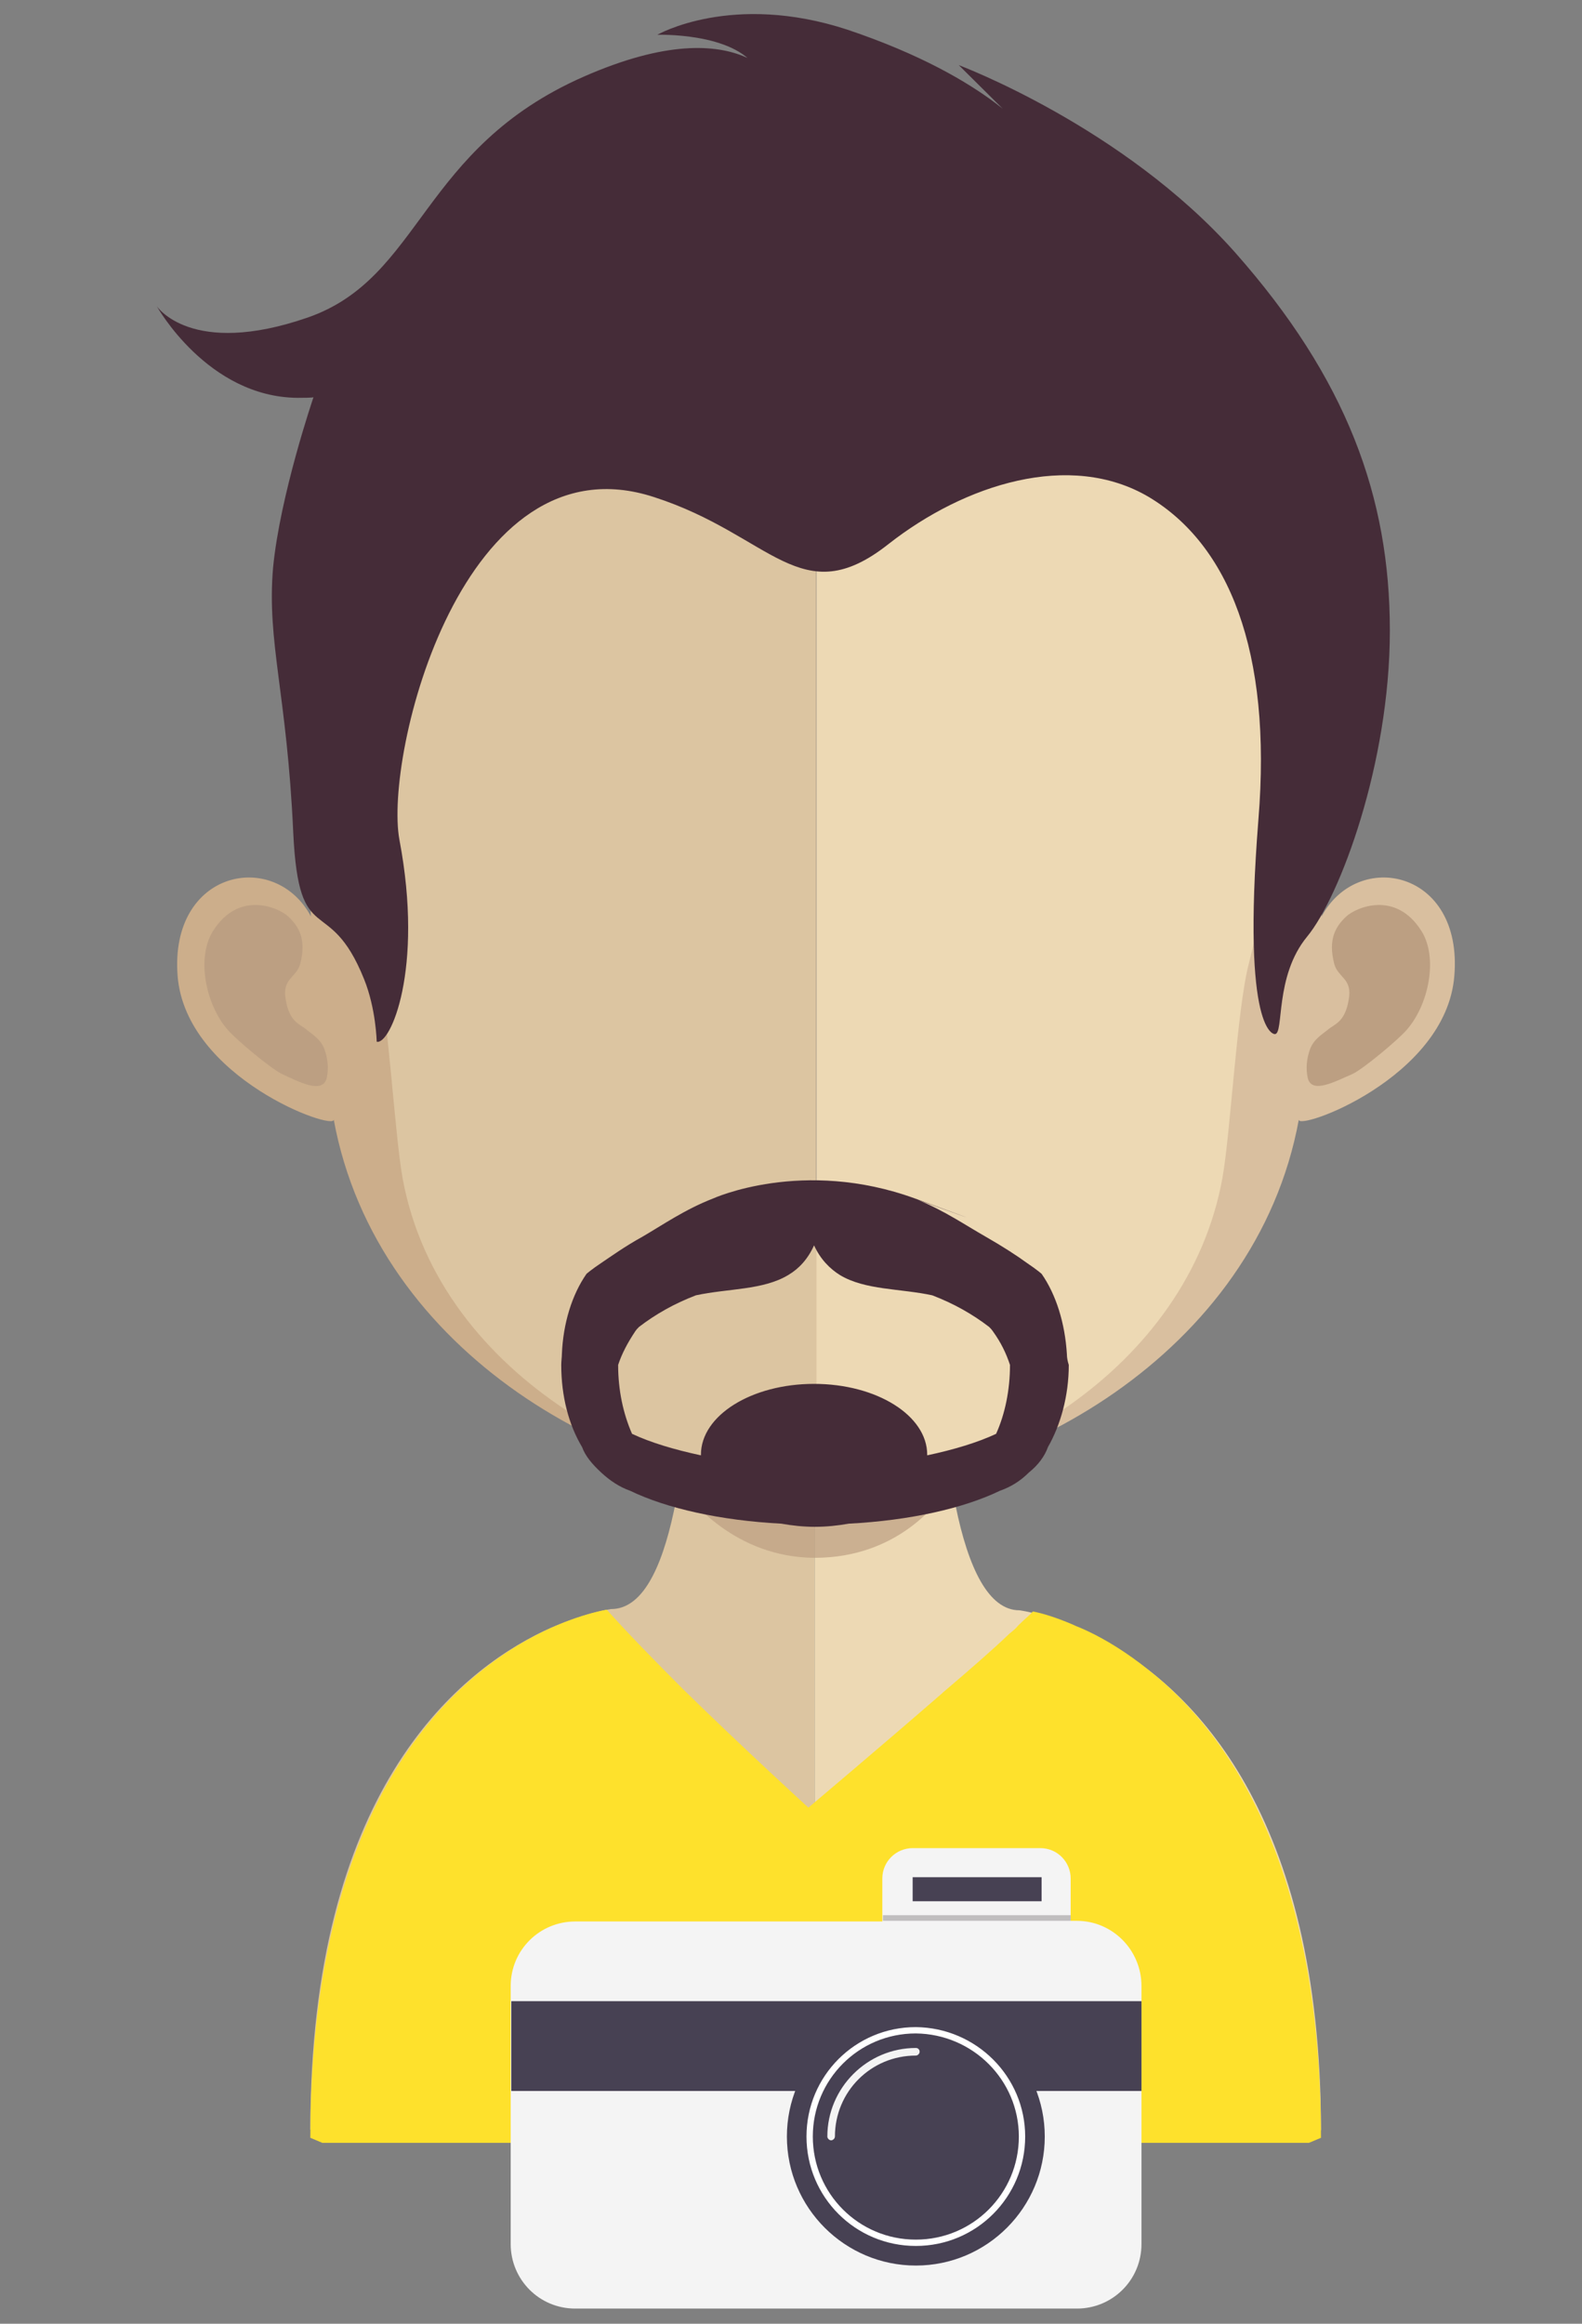<?xml version="1.0" encoding="utf-8"?>
<!-- Generator: Adobe Illustrator 18.1.1, SVG Export Plug-In . SVG Version: 6.00 Build 0)  -->
<svg version="1.1" id="Camada_1" xmlns="http://www.w3.org/2000/svg" xmlns:xlink="http://www.w3.org/1999/xlink" x="0px" y="0px"
	 viewBox="0 0 250.3 367.4" enable-background="new 0 0 250.3 367.4" xml:space="preserve">
<rect x="0" y="0" width="250.3" height="367.4" fill="#808080" stroke="none"/>
<g>
	<g>
		<g>
			<path fill="#DCC5A1" d="M128.9,194.8v142.7H51c-1.2-0.5-1.9-0.8-1.9-0.8c0-53.1,22.9-72.1,36.9-78.8c6.2-2.9,10.7-3.5,10.7-3.5
				c4.8,0,7.9-6.1,9.9-15.4c0.3-1.4,0.6-2.9,0.8-4.5c0.4-2.6,0.8-5.4,1.1-8.3c0.2-1.7,0.3-3.5,0.5-5.3c0.7-8.8,0.9-18.3,0.9-27.3
				C109.9,193.7,120.4,194.8,128.9,194.8z"/>
			<path fill="#EDD9B4" d="M209,336.8c0,0-0.7,0.3-1.9,0.8h-78.2V194.8h0.2c8.5,0,19-1,19-1c0,9,0.2,18.4,0.9,27.1
				c0.2,1.7,0.3,3.5,0.5,5.2c0.3,3,0.6,5.8,1.1,8.5v0.1c0.2,1.2,0.3,2.3,0.6,3.4c2,9.8,5.2,16.5,10.1,16.5c0,0,5.7,0.7,13.3,4.8
				C188.7,267,209,286.7,209,336.8z"/>
		</g>
		<path opacity="0.7" fill="#BC9F82" d="M150.5,234.5L150.5,234.5c-1.9,3.1-8.5,11.8-21.6,11.8c-0.1,0-0.1,0-0.1,0
			c-12.4-0.1-19.6-9-21.5-11.7c0.4-2.6,0.8-5.4,1.1-8.3c0.2-1.7,0.3-3.5,0.5-5.3c6.1,1.5,12.6,2.5,19.7,2.6h0.2
			c7.2-0.1,13.9-1.1,20.1-2.8c0.2,1.7,0.3,3.5,0.5,5.2C149.8,229,150.1,231.8,150.5,234.5z"/>
	</g>
	<g>
		<g>
			<g>
				<g>
					<path fill="#CCAE8B" d="M128.5,31c-82.5,0-83,68.8-79.3,113.9c-5.7-10.7-22.4-7.4-21.1,9.4c1.3,16.2,25,24.6,24.7,22.7
						c6.8,37.1,45.6,58.5,75.7,58.5c0.2,0,0.4,0,0.6,0V31C128.9,31,128.7,31,128.5,31z"/>
				</g>
				<path fill="#BC9F82" d="M33.7,147.2c4.1-6.5,10.4-3.7,11.9-2.3c1.7,1.6,2.9,3.6,1.9,7.5c-0.6,2.2-2.9,2.3-2.3,5.6
					c0.6,3.7,2.3,3.9,3.3,4.8c1,0.8,2.2,1.5,2.8,3c0.6,1.6,0.7,3.2,0.4,4.6c-0.6,2.7-4.5,0.6-7.1-0.6c-1.7-0.8-7.2-5.4-8.5-6.9
					C32.6,159,31,151.5,33.7,147.2z"/>
			</g>
			<g>
				<g>
					<path fill="#D9BF9F" d="M129.8,31c82.5,0,83,68.8,79.3,113.9c5.7-10.7,22.4-7.4,21,9.4c-1.3,16.2-25,24.6-24.6,22.7
						c-6.8,37.1-45.6,58.5-75.7,58.5c-0.2,0-0.4,0-0.6,0V31C129.4,31,129.6,31,129.8,31z"/>
				</g>
				<path fill="#BC9F82" d="M224.9,147.2c-4.1-6.5-10.4-3.7-11.9-2.3c-1.7,1.6-2.9,3.6-1.9,7.5c0.6,2.2,2.9,2.3,2.3,5.6
					c-0.6,3.7-2.3,3.9-3.3,4.8c-1,0.8-2.2,1.5-2.8,3c-0.6,1.6-0.7,3.2-0.4,4.6c0.6,2.7,4.5,0.5,7.1-0.6c1.7-0.8,7.2-5.4,8.5-6.9
					C226,159,227.6,151.5,224.9,147.2z"/>
			</g>
			<g>
				<path fill="#DCC5A1" d="M128.6,50.4c-27.2,0-47,7.9-59.1,23.4c-16.8,21.6-16.2,54.7-10,78.5c1.9,7.3,2.9,26.8,4.2,34
					c5.9,32.1,41.4,49.2,64.8,49.2c0.2,0,0.4,0,0.6,0V50.4C129.1,50.4,128.9,50.4,128.6,50.4z"/>
				<path fill="#EDD9B4" d="M187.5,73.8c-11.9-15.4-31.6-23.3-58.3-23.4v185.1c26.8-0.3,58.7-19,64.2-49.2c1.3-7.2,2.3-26.8,4.2-34
					C203.7,128.6,204.3,95.5,187.5,73.8z"/>
			</g>
		</g>
		<g>
			<g>
				<path fill="#452C38" d="M168.8,214.1c-0.3-4.9-1.7-9.4-4-12.7c0,0-0.8-0.7-2.3-1.7c-1.5-1.1-3.8-2.6-6.6-4.2
					c-3-1.7-6.5-4.1-10.7-5.8h0c0,0,17.4,6.3-0.4-0.2c-17.8-6.5-32,0-32,0c-4.4,1.7-8,4.2-11.1,6c-2.9,1.6-5.1,3.2-6.6,4.2
					c-1.5,1-2.3,1.7-2.3,1.7c-2.3,3.3-3.7,7.8-3.9,12.7c0,0.5-0.1,1.1-0.1,1.7c0,5,1.2,9.5,3.3,13c0.5,1.4,1.6,2.7,3,4
					c1.4,1.3,2.9,2.3,4.6,2.9c5.8,2.8,14.3,4.7,23.9,5.2c1.7,0.3,3.5,0.5,5.3,0.5c1.9,0,3.7-0.2,5.4-0.5c9.6-0.5,18.1-2.4,23.9-5.2
					c1.7-0.6,3.2-1.5,4.6-2.9c1.5-1.2,2.5-2.6,3-4c2-3.5,3.3-8.1,3.3-13C168.9,215.2,168.8,214.6,168.8,214.1z M157.6,226.7
					c-3,1.4-6.7,2.5-10.9,3.4c0,0,0,0,0-0.1c0-6.2-8-11.2-17.9-11.2c-9.9,0-17.9,5-17.9,11.2c0,0,0,0,0,0.1c-4.2-0.9-7.9-2-10.9-3.4
					c-1.4-3.2-2.2-6.9-2.2-10.9c0.6-1.8,1.5-3.5,2.7-5.3c0.2-0.3,0.4-0.5,0.6-0.7c2.6-2,5.6-3.7,9-5c5.1-1.1,10.6-0.8,14.6-3.2
					c1.7-1,3.1-2.5,4.1-4.7c1,2.2,2.5,3.7,4.1,4.7c4,2.4,9.5,2.1,14.6,3.2c3.4,1.3,6.4,3,9,5c0.2,0.2,0.4,0.4,0.6,0.7
					c1.3,1.8,2.1,3.5,2.7,5.3C159.8,219.8,159,223.6,157.6,226.7z"/>
			</g>
		</g>
		<path fill="#452C38" d="M201.7,163.5c1.5,0-0.1-9.1,5.1-15.4c5.2-6.3,13.1-27.4,13.1-48.4c0-21.1-6.8-39.8-24.5-59.8
			c-17.7-19.9-43.7-29.6-43.7-29.6l12,11.9c0,0-6.4-9.7-29.6-17.5C115.8-1.3,104,5.5,104,5.5s12.1-0.4,15.7,5.3
			c0.9,1.5,4.3,3.7,4.3,3.7s-5.6-13.8-31.6-2.4S66.8,43.9,48.7,50.2c-18.5,6.4-23.9-1.8-23.9-1.8s8,14.4,22.3,14.5
			c2.7,0,2.5-0.1,2.5-0.1s-5.3,15.5-6.4,27c-1,11.8,2.2,19.8,3.2,41.9c0.9,18.8,5.6,9.2,11.2,23.1c1.9,4.7,2,9.9,2,9.9
			c2.1,0.6,7.5-11.3,3.6-31.9c-2.5-13.4,10-64.1,40.3-54.2c18.6,6,23.2,18.4,37.1,7.4c12-9.4,28.7-14.8,41.2-7.4
			c12.5,7.5,19.5,24.2,17.3,51C196.4,163.8,201.7,163.5,201.7,163.5z"/>
	</g>
	<path fill="#FEE12C" d="M209,338c0,0-0.7,0.3-1.9,0.8H51c-1.2-0.5-1.9-0.8-1.9-0.8c0-72,40.8-82.4,46.9-83.5
		c3.2,3.6,7.6,8.1,12.1,12.6c9.6,9.4,19.8,18.7,19.8,18.7s11.4-9.6,21.3-18.2c0-0.1,0.1-0.1,0.1-0.1c4-3.4,7.8-6.7,10.4-9.2
		c0.5-0.4,1-0.8,1.4-1.3c1-1,1.9-1.7,2.3-2.2c0,0,0,0,0.1,0c1.5,0.3,3.5,0.9,6.1,2c0.4,0.2,0.9,0.4,1.4,0.6c2.8,1.2,6.1,3.1,9.4,5.6
		c0.5,0.4,0.9,0.7,1.4,1.1C194.5,274.1,209,295.2,209,338z"/>
	<path fill="#F4F4F4" d="M170.4,303.7h-1V297c0-2.6-2.1-4.8-4.8-4.8h-20.2c-2.6,0-4.8,2.1-4.8,4.8v6.8H91c-5.6,0-10.2,4.5-10.2,10.2
		v40.8c0,5.6,4.5,10.2,10.2,10.2h79.4c5.6,0,10.2-4.5,10.2-10.2v-40.8C180.6,308.3,176,303.7,170.4,303.7"/>
	<rect x="80.9" y="316.4" fill="#474153" width="99.7" height="14.2"/>
	<path fill="#474153" d="M165.3,337.8c0,11.2-9.1,20.4-20.4,20.4c-11.2,0-20.4-9.1-20.4-20.4c0-11.2,9.1-20.4,20.4-20.4
		C156.2,317.5,165.3,326.6,165.3,337.8"/>
	<path fill="#474153" stroke="#FFFFFF" stroke-miterlimit="10" d="M161.7,337.8c0,9.3-7.5,16.8-16.8,16.8c-9.3,0-16.8-7.5-16.8-16.8
		c0-9.3,7.5-16.8,16.8-16.8C154.2,321.1,161.7,328.6,161.7,337.8"/>
	<path fill="#F4F4F4" d="M144.9,323.8c-7.7,0-14,6.3-14,14c0,0.3,0.3,0.6,0.6,0.6c0.3,0,0.6-0.3,0.6-0.6c0-7.1,5.7-12.8,12.8-12.8
		c0.3,0,0.6-0.3,0.6-0.6C145.5,324.1,145.3,323.8,144.9,323.8"/>
	<rect x="144.4" y="296.8" fill="#474153" width="20.4" height="3.8"/>
	<g>
		<g>
			<defs>
				<rect id="SVGID_7_" x="139.7" y="302.8" width="29.7" height="0.9"/>
			</defs>
			<clipPath id="SVGID_2_">
				<use xlink:href="#SVGID_7_"  overflow="visible"/>
			</clipPath>
			<rect x="139.7" y="302.8" clip-path="url(#SVGID_2_)" fill="#C0BEBF" width="29.7" height="0.9"/>
		</g>
	</g>
</g>
</svg>
